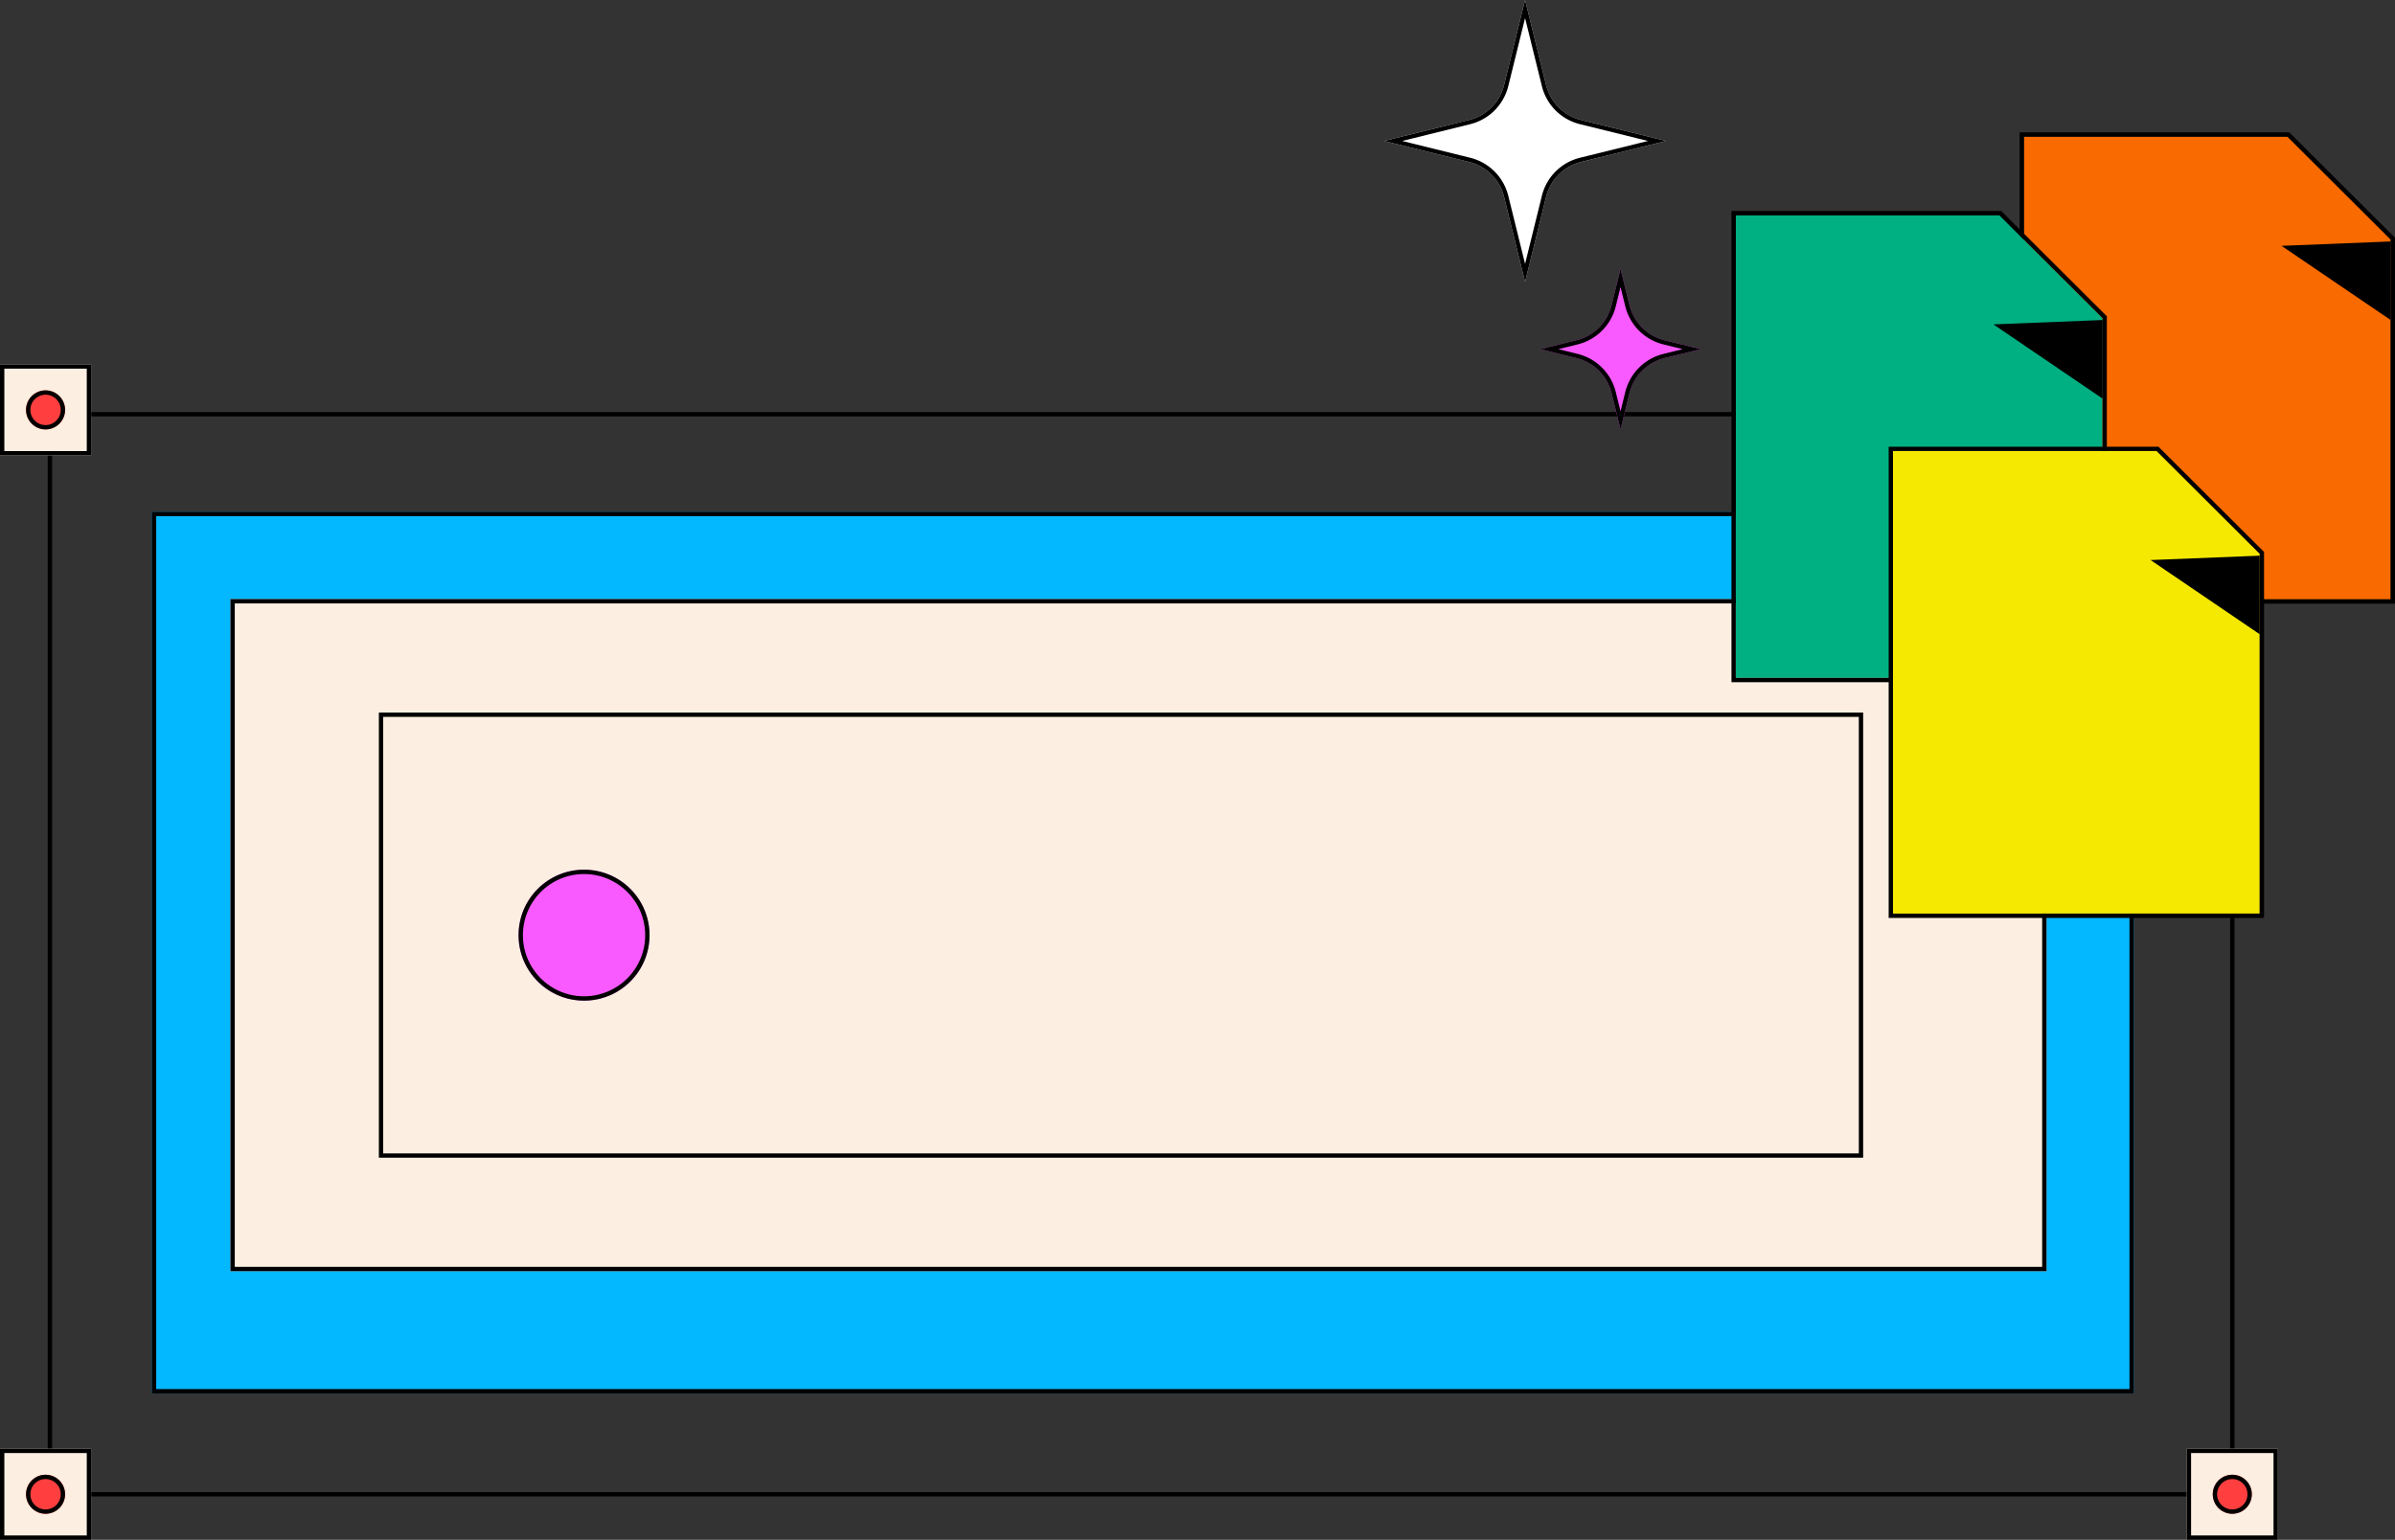 <svg xmlns="http://www.w3.org/2000/svg" width="552" height="355" viewBox="0 0 552 355"><rect x="0" y="0" width="552" height="355" fill="#333333" stroke="none"/><defs><clipPath id="ap8ua"><path fill="#fff" d="M35 118h456.802v203.247H35z"/></clipPath><clipPath id="ap8ub"><path fill="#fff" d="M53.11 138.12h418.568v154.951H53.11z"/></clipPath><clipPath id="ap8uc"><path fill="#fff" d="M87.32 164.28h342.099v102.63H87.32z"/></clipPath><clipPath id="ap8ud"><path fill="#fff" d="M149.705 215.603c0 8.335-6.757 15.092-15.092 15.092-8.336 0-15.093-6.757-15.093-15.092 0-8.336 6.757-15.093 15.093-15.093 8.335 0 15.092 6.757 15.092 15.093z"/></clipPath><clipPath id="ap8ue"><path fill="#fff" d="M11 95h504v250H11z"/></clipPath><clipPath id="ap8uf"><path fill="#fff" d="M504 84h21v21h-21z"/></clipPath><clipPath id="ap8ug"><path fill="#fff" d="M504 334h21v21h-21z"/></clipPath><clipPath id="ap8uh"><path fill="#fff" d="M0 334h21v21H0z"/></clipPath><clipPath id="ap8ui"><path fill="#fff" d="M0 84h21v21H0z"/></clipPath><clipPath id="ap8uj"><path fill="#fff" d="M519 94.5a4.5 4.5 0 1 1-9 0 4.5 4.5 0 0 1 9 0z"/></clipPath><clipPath id="ap8uk"><path fill="#fff" d="M519 344.5a4.5 4.5 0 1 1-9 0 4.5 4.5 0 0 1 9 0z"/></clipPath><clipPath id="ap8ul"><path fill="#fff" d="M15 344.5a4.5 4.5 0 1 1-9 0 4.5 4.5 0 0 1 9 0z"/></clipPath><clipPath id="ap8um"><path fill="#fff" d="M15 94.5a4.5 4.5 0 1 1-9 0 4.5 4.5 0 0 1 9 0z"/></clipPath><clipPath id="ap8un"><path fill="#fff" d="M465 140V30h87v110zm85.999-1.826V55.221L527.228 31.52H466.48v106.654z"/></clipPath><clipPath id="ap8uo"><path fill="#fff" d="M399 158V48h87v110zm85.589-1.716V73.331L460.817 49.63H400.07v106.654z"/></clipPath><clipPath id="ap8up"><path fill="#fff" d="M435 212V103h87v109zm85.818-1.376v-82.953l-23.77-23.701H436.3v106.654z"/></clipPath><clipPath id="ap8uq"><path fill="#fff" d="M351.5 0l4.842 19.615a11 11 0 0 0 8.043 8.043L384 32.5l-19.615 4.842a11 11 0 0 0-8.043 8.043L351.5 65l-4.842-19.615a11 11 0 0 0-8.043-8.043L319 32.5l19.615-4.842a11 11 0 0 0 8.043-8.043z"/></clipPath><clipPath id="ap8ur"><path fill="#fff" d="M373.5 62l2.07 8.387a11 11 0 0 0 8.043 8.043L392 80.5l-8.387 2.07a11 11 0 0 0-8.043 8.043L373.5 99l-2.07-8.387a11 11 0 0 0-8.043-8.043L355 80.5l8.387-2.07a11 11 0 0 0 8.043-8.043z"/></clipPath></defs><g><g><g><g><g><path fill="#03b8ff" d="M35 118h456.802v203.247H35z"/><path fill="none" stroke="#000" stroke-miterlimit="20" stroke-width="2" d="M35 118v0h456.802v203.247H35v0z" clip-path="url(&quot;#ap8ua&quot;)"/></g><g><path fill="#fceee1" d="M53.11 138.12h418.568v154.951H53.11z"/><path fill="none" stroke="#000" stroke-miterlimit="20" stroke-width="2" d="M53.11 138.12v0h418.568v154.951H53.11v0z" clip-path="url(&quot;#ap8ub&quot;)"/></g><g><path fill="#fceee1" d="M87.32 164.28h342.099v102.63H87.32z"/><path fill="none" stroke="#000" stroke-miterlimit="20" stroke-width="2" d="M87.32 164.28v0h342.099v102.63H87.32v0z" clip-path="url(&quot;#ap8uc&quot;)"/></g><g/><g transform="rotate(180 159 254.5)"/><g/><g/><g transform="rotate(90 262 216)"/><g transform="rotate(135 265 214.5)"/><g/><g><path fill="#f85aff" d="M149.705 215.603c0 8.335-6.757 15.092-15.092 15.092-8.336 0-15.093-6.757-15.093-15.092 0-8.336 6.757-15.093 15.093-15.093 8.335 0 15.092 6.757 15.092 15.093z"/><path fill="none" stroke="#000" stroke-miterlimit="20" stroke-width="2" d="M149.705 215.603c0 8.335-6.757 15.092-15.092 15.092-8.336 0-15.093-6.757-15.093-15.092 0-8.336 6.757-15.093 15.093-15.093 8.335 0 15.092 6.757 15.092 15.093z" clip-path="url(&quot;#ap8ud&quot;)"/></g></g><g><path fill="none" stroke="#000" stroke-miterlimit="20" stroke-width="2" d="M11 95v0h504v250H11v0z" clip-path="url(&quot;#ap8ue&quot;)"/></g><g><path fill="#fceee1" d="M504 84h21v21h-21z"/><path fill="none" stroke="#000" stroke-miterlimit="20" stroke-width="2" d="M504 84v0h21v21h-21v0z" clip-path="url(&quot;#ap8uf&quot;)"/></g><g><path fill="#fceee1" d="M504 334h21v21h-21z"/><path fill="none" stroke="#000" stroke-miterlimit="20" stroke-width="2" d="M504 334v0h21v21h-21v0z" clip-path="url(&quot;#ap8ug&quot;)"/></g><g><path fill="#fceee1" d="M0 334h21v21H0z"/><path fill="none" stroke="#000" stroke-miterlimit="20" stroke-width="2" d="M0 334v0h21v21H0v0z" clip-path="url(&quot;#ap8uh&quot;)"/></g><g><path fill="#fceee1" d="M0 84h21v21H0z"/><path fill="none" stroke="#000" stroke-miterlimit="20" stroke-width="2" d="M0 84v0h21v21H0v0z" clip-path="url(&quot;#ap8ui&quot;)"/></g><g><path fill="#ff3f3f" d="M519 94.5a4.5 4.5 0 1 1-9 0 4.5 4.5 0 0 1 9 0z"/><path fill="none" stroke="#000" stroke-miterlimit="20" stroke-width="2" d="M519 94.5a4.5 4.5 0 1 1-9 0 4.5 4.5 0 0 1 9 0z" clip-path="url(&quot;#ap8uj&quot;)"/></g><g><path fill="#ff3f3f" d="M519 344.5a4.5 4.5 0 1 1-9 0 4.5 4.5 0 0 1 9 0z"/><path fill="none" stroke="#000" stroke-miterlimit="20" stroke-width="2" d="M519 344.5a4.5 4.5 0 1 1-9 0 4.5 4.5 0 0 1 9 0z" clip-path="url(&quot;#ap8uk&quot;)"/></g><g><path fill="#ff3f3f" d="M15 344.5a4.5 4.5 0 1 1-9 0 4.5 4.5 0 0 1 9 0z"/><path fill="none" stroke="#000" stroke-miterlimit="20" stroke-width="2" d="M15 344.5a4.5 4.5 0 1 1-9 0 4.5 4.5 0 0 1 9 0z" clip-path="url(&quot;#ap8ul&quot;)"/></g><g><path fill="#ff3f3f" d="M15 94.5a4.5 4.5 0 1 1-9 0 4.5 4.5 0 0 1 9 0z"/><path fill="none" stroke="#000" stroke-miterlimit="20" stroke-width="2" d="M15 94.5a4.5 4.5 0 1 1-9 0 4.5 4.5 0 0 1 9 0z" clip-path="url(&quot;#ap8um&quot;)"/></g></g><g><g><g><g><path fill="#f96a00" d="M466.48 138.174V31.52h60.748l23.77 23.701v82.953z"/><path fill="none" stroke="#000" stroke-miterlimit="20" stroke-width="2" d="M466.48 138.174v0V31.52v0h60.748v0l23.77 23.701v82.953z" clip-path="url(&quot;#ap8un&quot;)"/></g><g><path d="M551.004 73.781L525.85 56.676l25.154-1.006z"/></g><g/></g><g><g><path fill="#00b082" d="M400.07 156.284V49.63h60.748l23.77 23.701v82.953z"/><path fill="none" stroke="#000" stroke-miterlimit="20" stroke-width="2" d="M400.07 156.284v0V49.63v0h60.748v0l23.77 23.701v82.953z" clip-path="url(&quot;#ap8uo&quot;)"/></g><g><path d="M484.594 91.891L459.44 74.786l25.154-1.006z"/></g><g/></g><g><g><path fill="#f5e901" d="M436.3 210.624V103.97h60.748l23.77 23.701v82.953z"/><path fill="none" stroke="#000" stroke-miterlimit="20" stroke-width="2" d="M436.3 210.624v0V103.97v0h60.748v0l23.77 23.701v82.953z" clip-path="url(&quot;#ap8up&quot;)"/></g><g><path d="M520.814 146.221l-25.154-17.105 25.154-1.006z"/></g><g/></g></g><g><path fill="#fff" d="M351.5 0l4.842 19.615a11 11 0 0 0 8.043 8.043L384 32.5l-19.615 4.842a11 11 0 0 0-8.043 8.043L351.5 65l-4.842-19.615a11 11 0 0 0-8.043-8.043L319 32.5l19.615-4.842a11 11 0 0 0 8.043-8.043z"/><path fill="none" stroke="#000" stroke-miterlimit="20" stroke-width="2" d="M351.5 0v0l4.842 19.615a11 11 0 0 0 8.043 8.043L384 32.5v0l-19.615 4.842a11 11 0 0 0-8.043 8.043L351.5 65v0l-4.842-19.615a11 11 0 0 0-8.043-8.043L319 32.5v0l19.615-4.842a11 11 0 0 0 8.043-8.043z" clip-path="url(&quot;#ap8uq&quot;)"/></g><g><path fill="#f85aff" d="M373.5 62l2.07 8.387a11 11 0 0 0 8.043 8.043L392 80.5l-8.387 2.07a11 11 0 0 0-8.043 8.043L373.5 99l-2.07-8.387a11 11 0 0 0-8.043-8.043L355 80.5l8.387-2.07a11 11 0 0 0 8.043-8.043z"/><path fill="none" stroke="#000" stroke-miterlimit="20" stroke-width="2" d="M373.5 62v0l2.07 8.387a11 11 0 0 0 8.043 8.043L392 80.5v0l-8.387 2.07a11 11 0 0 0-8.043 8.043L373.5 99v0l-2.07-8.387a11 11 0 0 0-8.043-8.043L355 80.5v0l8.387-2.07a11 11 0 0 0 8.043-8.043z" clip-path="url(&quot;#ap8ur&quot;)"/></g></g></g></g></svg>